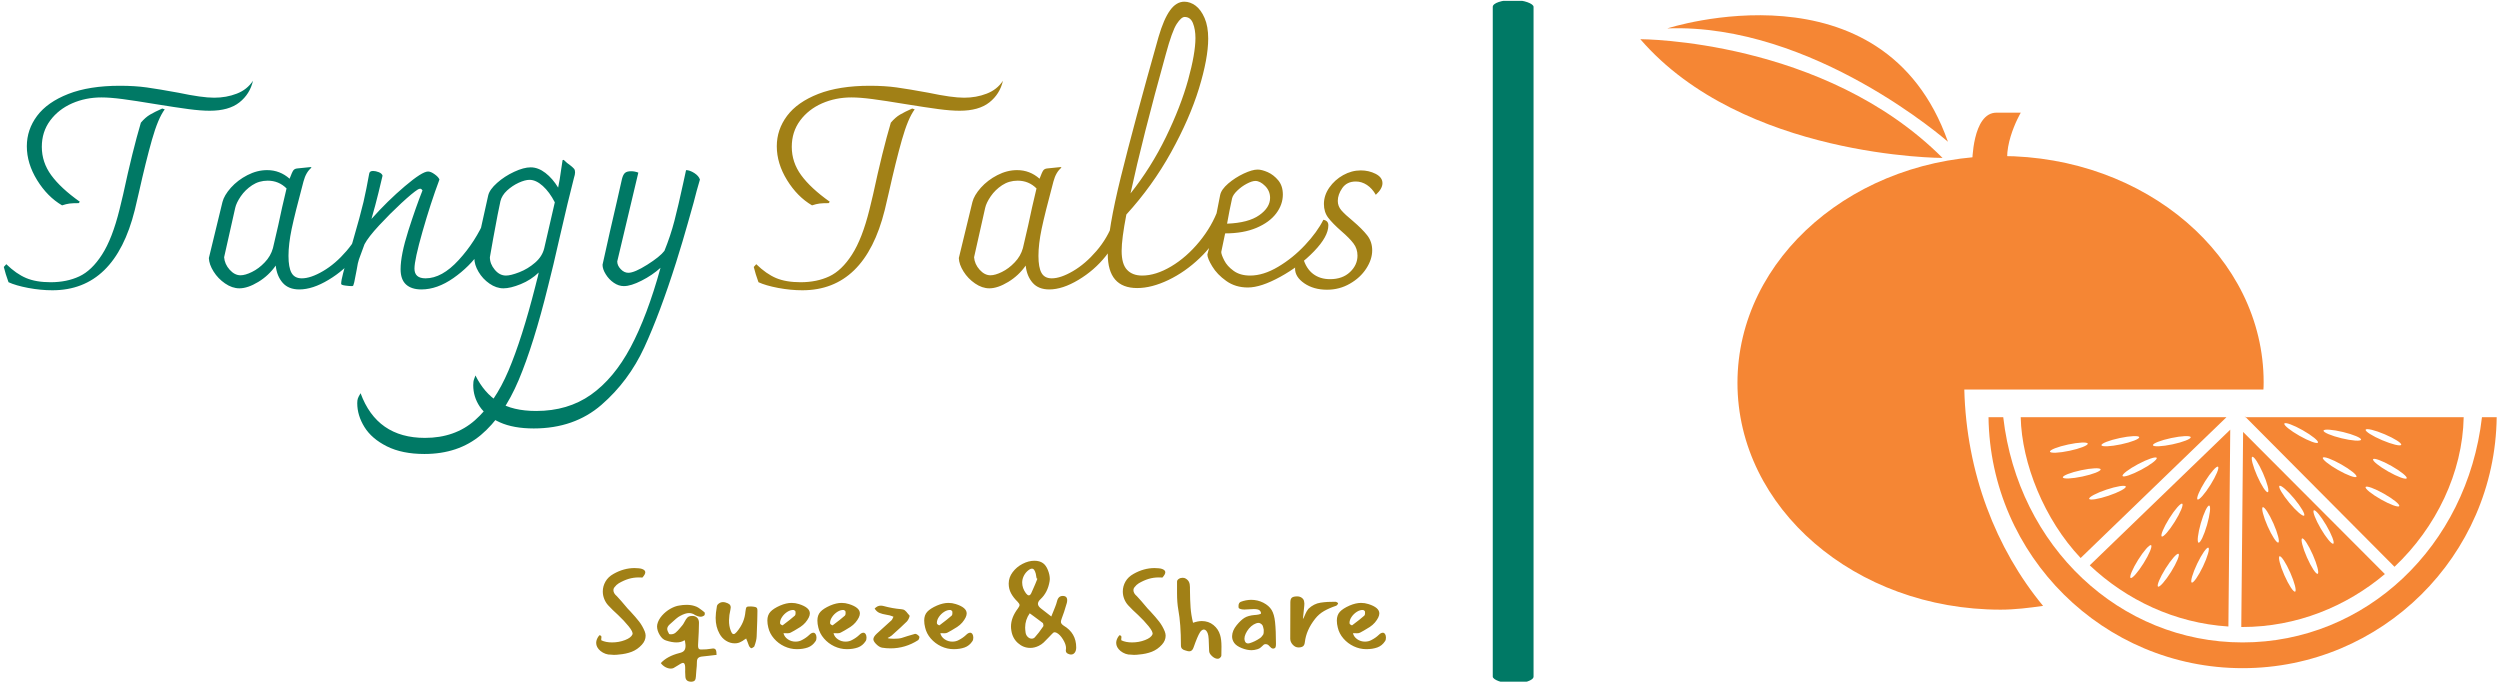 <svg xmlns="http://www.w3.org/2000/svg" version="1.1" xmlns:xlink="http://www.w3.org/1999/xlink" xmlns:svgjs="http://svgjs.dev/svgjs" width="1500" height="409" viewBox="0 0 1500 409"><g transform="matrix(1,0,0,1,-0.909,0.526)"><svg viewBox="0 0 396 108" data-background-color="#f8f8f8" preserveAspectRatio="xMidYMid meet" height="409" width="1500" xmlns="http://www.w3.org/2000/svg" xmlns:xlink="http://www.w3.org/1999/xlink"><g id="tight-bounds" transform="matrix(1,0,0,1,0.24,-0.139)"><svg viewBox="0 0 395.52 108.278" height="108.278" width="395.52"><g><svg viewBox="0 0 712.545 195.067" height="108.278" width="395.52"><g><rect width="11.642" height="195.067" x="425.996" y="0" fill="#007965" opacity="1" stroke-width="0" stroke="transparent" fill-opacity="1" class="rect-qz-0" data-fill-palette-color="primary" rx="1%" id="qz-0" data-palette-color="#007965"></rect></g><g transform="matrix(1,0,0,1,0,0.485)"><svg viewBox="0 0 395.52 194.097" height="194.097" width="395.52"><g id="textblocktransform"><svg viewBox="0 0 395.52 194.097" height="194.097" width="395.52" id="textblock"><g><svg viewBox="0 0 395.52 129.094" height="129.094" width="395.52"><g transform="matrix(1,0,0,1,0,0)"><svg width="395.52" viewBox="-3.2 -51.25 248.43 81.5" height="129.094" data-palette-color="#007965"><g class="wordmark-text-0" data-fill-palette-color="primary" id="text-0"><path d="M7.3-14.55Q4.65-16.1 2.8-19.1 0.95-22.1 0.95-25.2L0.95-25.2Q0.95-28.2 2.8-30.68 4.65-33.15 8.43-34.63 12.2-36.1 17.7-36.1L17.7-36.1Q20.4-36.1 22.55-35.8 24.7-35.5 28.25-34.85L28.25-34.85Q32.5-33.95 34.7-33.95L34.7-33.95Q36.9-33.95 38.78-34.68 40.65-35.4 41.7-37L41.7-37Q41.15-34.6 39.25-33.1 37.35-31.6 33.9-31.6L33.9-31.6Q32.3-31.6 30.05-31.9 27.8-32.2 24.1-32.8L24.1-32.8Q20.5-33.4 18.23-33.7 15.95-34 14.4-34L14.4-34Q11.55-34 9.1-32.93 6.65-31.85 5.15-29.83 3.65-27.8 3.65-25.1L3.65-25.1Q3.65-22.3 5.35-19.98 7.05-17.65 10.5-15.2L10.5-15.2 10.3-14.95Q9.25-14.95 8.65-14.88 8.05-14.8 7.3-14.55L7.3-14.55ZM5.55 0.75Q3.45 0.75 1.2 0.33-1.05-0.1-2.35-0.7L-2.35-0.7Q-2.9-2.2-3.2-3.45L-3.2-3.45-2.75-3.95Q-0.95-2.2 0.83-1.45 2.6-0.7 5.25-0.7L5.25-0.7Q8.15-0.7 10.4-1.75 12.65-2.8 14.5-5.68 16.35-8.55 17.65-13.8L17.65-13.8 18.3-16.5Q20-24.4 21.5-29.45L21.5-29.45Q22.3-30.4 23.15-30.9 24-31.4 25.35-32L25.35-32 25.8-31.85Q24.6-30.25 23.5-26.38 22.4-22.5 21.15-16.9L21.15-16.9 20.4-13.7Q16.8 0.75 5.55 0.75L5.55 0.75ZM61.6-11.55Q62.25-11.55 62.25-10.25L62.25-10.25Q62.25-7.95 60.22-5.4 58.2-2.85 55.32-1.13 52.45 0.6 50.05 0.6L50.05 0.6Q48.1 0.6 47.05-0.6 46-1.8 45.8-3.7L45.8-3.7Q44.55-1.9 42.65-0.75 40.75 0.4 39.25 0.4L39.25 0.4Q37.95 0.4 36.67-0.48 35.4-1.35 34.6-2.63 33.8-3.9 33.75-5.05L33.75-5.05 36.2-15.15Q36.5-16.35 37.72-17.73 38.95-19.1 40.7-20 42.45-20.9 44.25-20.9L44.25-20.9Q46.55-20.9 48.3-19.35L48.3-19.35Q48.75-20.55 48.97-20.85 49.2-21.15 49.65-21.2L49.65-21.2 52.1-21.45 52.25-21.35Q51.25-20.55 50.8-18.85L50.8-18.85Q49.25-13.05 48.67-10.3 48.1-7.55 48.1-5.45L48.1-5.45Q48.1-3.35 48.65-2.38 49.2-1.4 50.5-1.4L50.5-1.4Q52.1-1.4 54.32-2.7 56.55-4 58.55-6.33 60.55-8.65 61.6-11.55L61.6-11.55ZM39.45-1.95Q40.3-1.95 41.52-2.55 42.75-3.15 43.82-4.28 44.9-5.4 45.3-6.85L45.3-6.85 46.25-10.95Q46.45-11.95 46.95-14.18 47.45-16.4 47.75-17.6L47.75-17.6Q46.35-19 44.35-19L44.35-19Q42.8-19 41.55-18.18 40.3-17.35 39.5-16.18 38.7-15 38.5-14.1L38.5-14.1 36.5-5.2Q36.6-3.95 37.5-2.95 38.4-1.95 39.45-1.95L39.45-1.95ZM83.59-12.2Q84.09-12.2 84.32-11.78 84.55-11.35 84.55-10.8L84.55-10.8Q84.55-9 82.64-6.25 80.75-3.5 77.82-1.45 74.89 0.6 72.05 0.6L72.05 0.6Q70.25 0.6 69.27-0.3 68.3-1.2 68.3-3.05L68.3-3.05Q68.3-5.6 69.69-9.98 71.09-14.35 72.25-17.25L72.25-17.25Q72.05-17.55 71.84-17.55L71.84-17.55Q71.64-17.55 71.39-17.4L71.39-17.4Q70.5-16.85 68.44-14.95 66.39-13.05 64.44-10.95 62.49-8.85 61.8-7.55L61.8-7.55Q60.99-5.4 60.8-4.83 60.59-4.25 60.39-2.95L60.39-2.95 59.95-0.7Q59.89-0.55 59.84-0.33 59.8-0.1 59.72-0.05 59.64 0 59.49 0L59.49 0Q59.05 0 58.32-0.1 57.59-0.2 57.59-0.4L57.59-0.4Q57.59-1 57.95-2.35 58.3-3.7 58.64-4.8 58.99-5.9 59.2-6.5L59.2-6.5 59.64-7.9Q61.09-12.9 61.62-15.18 62.14-17.45 62.64-20.25L62.64-20.25Q62.7-20.75 63.34-20.75L63.34-20.75Q63.8-20.75 64.37-20.53 64.94-20.3 65.05-19.9L65.05-19.9Q64.84-19 64.32-16.85 63.8-14.7 63.05-12.1L63.05-12.1Q65.94-15.35 69.07-18 72.19-20.65 73.25-20.65L73.25-20.65Q73.75-20.65 74.44-20.15 75.14-19.65 75.3-19.2L75.3-19.2Q73.69-14.9 72.25-9.83 70.8-4.75 70.8-3.15L70.8-3.15Q70.8-1.4 72.8-1.4L72.8-1.4Q75.75-1.4 78.77-4.7 81.8-8 83.59-12.2L83.59-12.2ZM97.69-22.75Q98.29-22.15 98.89-21.75L98.89-21.75Q99.39-21.35 99.57-21.13 99.74-20.9 99.74-20.5L99.74-20.5Q99.74-20.1 99.54-19.5L99.54-19.5Q98.54-15.65 96.89-8.45L96.89-8.45Q95.79-3.55 94.89-0.05L94.89-0.05Q92.29 10.5 89.57 16.95 86.84 23.4 82.77 26.83 78.69 30.25 72.59 30.25L72.59 30.25Q68.59 30.25 65.84 28.88 63.09 27.5 61.79 25.4 60.49 23.3 60.49 21.1L60.49 21.1Q60.49 20.6 60.59 20.28 60.69 19.95 61.09 19.3L61.09 19.3Q64.04 27.35 72.69 27.35L72.69 27.35Q78.09 27.35 81.69 24.18 85.29 21 87.74 15.23 90.19 9.45 92.59 0L92.59 0 92.84-1Q92.94-1.4 93.04-1.75 93.14-2.1 93.19-2.45L93.19-2.45Q91.79-1.1 89.94-0.35 88.09 0.4 86.84 0.4L86.84 0.4Q85.54 0.4 84.32-0.45 83.09-1.3 82.34-2.58 81.59-3.85 81.59-5.05L81.59-5.05Q81.89-6.25 82.29-8.1 82.69-9.95 82.89-10.95L82.89-10.95 84.09-16.35Q84.34-17.4 85.69-18.6 87.04-19.8 88.77-20.6 90.49-21.4 91.74-21.4L91.74-21.4Q93.09-21.4 94.39-20.4 95.69-19.4 96.69-17.75L96.69-17.75Q96.99-19.15 97.24-21.05L97.24-21.05 97.49-22.7 97.69-22.75ZM94.19-6.85L96.09-15.1Q95.14-16.95 93.92-18.05 92.69-19.15 91.54-19.15L91.54-19.15Q90.74-19.15 89.59-18.63 88.44-18.1 87.49-17.23 86.54-16.35 86.29-15.3L86.29-15.3Q85.94-13.8 84.99-8.6L84.99-8.6 84.39-5.2Q84.39-4 85.27-2.95 86.14-1.9 87.29-1.9L87.29-1.9Q88.14-1.9 89.69-2.5 91.24-3.1 92.54-4.23 93.84-5.35 94.19-6.85L94.19-6.85ZM119.74-20.9Q120.39-20.9 121.22-20.38 122.04-19.85 122.24-19.2L122.24-19.2Q121.64-17.2 121.09-15L121.09-15Q120.84-14.15 120.04-11.28 119.24-8.4 117.94-4.25L117.94-4.25Q115.04 4.9 112.22 11.03 109.39 17.15 104.49 21.4 99.59 25.65 92.29 25.65L92.29 25.65Q88.64 25.65 86.19 24.55 83.74 23.45 82.56 21.7 81.39 19.95 81.39 17.85L81.39 17.85Q81.39 17.15 81.54 16.78 81.69 16.4 81.79 16.1L81.79 16.1Q83.34 19.25 85.92 20.88 88.49 22.5 92.74 22.5L92.74 22.5Q98.44 22.5 102.59 19.58 106.74 16.65 109.74 11.03 112.74 5.4 115.14-3.3L115.14-3.3Q113.64-1.95 111.72-0.98 109.79 0 108.54 0L108.54 0Q107.59 0 106.72-0.6 105.84-1.2 105.27-2.13 104.69-3.05 104.69-3.85L104.69-3.85Q106.04-10 107.24-15.1L107.24-15.1Q107.84-17.8 108.19-19.3L108.19-19.3Q108.39-20.1 108.74-20.4 109.09-20.7 109.84-20.7L109.84-20.7Q110.49-20.7 111.14-20.45L111.14-20.45 107.34-4.45Q107.34-3.7 107.97-3.05 108.59-2.4 109.34-2.4L109.34-2.4Q110.44-2.4 112.74-3.85 115.04-5.3 115.84-6.35L115.84-6.35Q116.94-9.05 117.64-11.75 118.34-14.45 119.24-18.6L119.24-18.6 119.74-20.9Z" fill="#007965" data-fill-palette-color="primary"></path><path d="M142.44-14.55Q139.79-16.1 137.94-19.1 136.09-22.1 136.09-25.2L136.09-25.2Q136.09-28.2 137.94-30.68 139.79-33.15 143.56-34.63 147.34-36.1 152.84-36.1L152.84-36.1Q155.54-36.1 157.69-35.8 159.84-35.5 163.39-34.85L163.39-34.85Q167.64-33.95 169.84-33.95L169.84-33.95Q172.04-33.95 173.91-34.68 175.79-35.4 176.84-37L176.84-37Q176.29-34.6 174.39-33.1 172.49-31.6 169.04-31.6L169.04-31.6Q167.44-31.6 165.19-31.9 162.94-32.2 159.24-32.8L159.24-32.8Q155.64-33.4 153.36-33.7 151.09-34 149.54-34L149.54-34Q146.69-34 144.24-32.93 141.79-31.85 140.29-29.83 138.79-27.8 138.79-25.1L138.79-25.1Q138.79-22.3 140.49-19.98 142.19-17.65 145.64-15.2L145.64-15.2 145.44-14.95Q144.39-14.95 143.79-14.88 143.19-14.8 142.44-14.55L142.44-14.55ZM140.69 0.75Q138.59 0.75 136.34 0.33 134.09-0.1 132.79-0.7L132.79-0.7Q132.24-2.2 131.94-3.45L131.94-3.45 132.39-3.95Q134.19-2.2 135.96-1.45 137.74-0.7 140.39-0.7L140.39-0.7Q143.29-0.7 145.54-1.75 147.79-2.8 149.64-5.68 151.49-8.55 152.79-13.8L152.79-13.8 153.44-16.5Q155.14-24.4 156.64-29.45L156.64-29.45Q157.44-30.4 158.29-30.9 159.14-31.4 160.49-32L160.49-32 160.94-31.85Q159.74-30.25 158.64-26.38 157.54-22.5 156.29-16.9L156.29-16.9 155.54-13.7Q151.94 0.75 140.69 0.75L140.69 0.75ZM196.74-11.55Q197.39-11.55 197.39-10.25L197.39-10.25Q197.39-7.95 195.36-5.4 193.33-2.85 190.46-1.13 187.58 0.6 185.19 0.6L185.19 0.6Q183.24 0.6 182.19-0.6 181.14-1.8 180.94-3.7L180.94-3.7Q179.69-1.9 177.79-0.75 175.89 0.4 174.39 0.4L174.39 0.4Q173.09 0.4 171.81-0.48 170.54-1.35 169.74-2.63 168.94-3.9 168.89-5.05L168.89-5.05 171.34-15.15Q171.64-16.35 172.86-17.73 174.09-19.1 175.84-20 177.59-20.9 179.39-20.9L179.39-20.9Q181.69-20.9 183.44-19.35L183.44-19.35Q183.89-20.55 184.11-20.85 184.34-21.15 184.79-21.2L184.79-21.2 187.24-21.45 187.39-21.35Q186.39-20.55 185.94-18.85L185.94-18.85Q184.39-13.05 183.81-10.3 183.24-7.55 183.24-5.45L183.24-5.45Q183.24-3.35 183.79-2.38 184.34-1.4 185.64-1.4L185.64-1.4Q187.24-1.4 189.46-2.7 191.69-4 193.69-6.33 195.69-8.65 196.74-11.55L196.74-11.55ZM174.59-1.95Q175.44-1.95 176.66-2.55 177.89-3.15 178.96-4.28 180.04-5.4 180.44-6.85L180.44-6.85 181.39-10.95Q181.59-11.95 182.09-14.18 182.59-16.4 182.89-17.6L182.89-17.6Q181.49-19 179.49-19L179.49-19Q177.94-19 176.69-18.18 175.44-17.35 174.64-16.18 173.84-15 173.64-14.1L173.64-14.1 171.64-5.2Q171.74-3.95 172.64-2.95 173.54-1.95 174.59-1.95L174.59-1.95ZM215.68-14Q216.18-14 216.48-13.53 216.78-13.05 216.78-12.35L216.78-12.35Q216.78-11.45 216.28-10.45L216.28-10.45Q214.88-7.5 212.28-5.03 209.68-2.55 206.66-1.1 203.63 0.35 201.03 0.35L201.03 0.35Q195.73 0.35 195.73-5.8L195.73-5.8Q195.73-10.1 198.08-19.63 200.43-29.15 204.88-44.9L204.88-44.9Q205.83-48.15 206.96-49.7 208.08-51.25 209.53-51.25L209.53-51.25Q210.58-51.25 211.56-50.53 212.53-49.8 213.18-48.3 213.83-46.8 213.83-44.6L213.83-44.6Q213.83-41.05 212.16-35.6 210.48-30.15 207.13-24.1 203.78-18.05 199.08-12.9L199.08-12.9Q198.23-8.5 198.23-6.35L198.23-6.35Q198.23-3.95 199.21-2.93 200.18-1.9 201.93-1.9L201.93-1.9Q204.38-1.9 207.16-3.55 209.93-5.2 212.23-8 214.53-10.8 215.68-14L215.68-14ZM206.18-41.75Q201.98-26.65 199.83-16.7L199.83-16.7Q203.53-21.35 206.21-26.85 208.88-32.35 210.21-37.15 211.53-41.95 211.53-44.7L211.53-44.7Q211.53-46.25 211.08-47.38 210.63-48.5 209.58-48.5L209.58-48.5Q208.98-48.5 208.16-47.25 207.33-46 206.18-41.75L206.18-41.75ZM234.58-11.95Q235.48-11.8 235.48-10.95L235.48-10.95Q235.48-8.95 232.91-6.28 230.33-3.6 226.83-1.68 223.33 0.25 220.98 0.25L220.98 0.25Q218.73 0.25 217.08-0.93 215.43-2.1 214.56-3.55 213.68-5 213.68-5.7L213.68-5.7Q214.48-8.55 215.43-13.6L215.43-13.6 215.98-16.4Q216.18-17.4 217.43-18.48 218.68-19.55 220.23-20.28 221.78-21 222.73-21L222.73-21Q223.48-21 224.56-20.53 225.63-20.05 226.46-19.05 227.28-18.05 227.28-16.5L227.28-16.5Q227.28-14.7 226.08-13.1 224.88-11.5 222.53-10.5 220.18-9.5 216.88-9.5L216.88-9.5 216.18-6.15Q216.18-5.7 216.71-4.65 217.23-3.6 218.41-2.75 219.58-1.9 221.38-1.9L221.38-1.9Q223.78-1.9 226.43-3.48 229.08-5.05 231.28-7.4 233.48-9.75 234.58-11.95L234.58-11.95ZM222.33-18.95Q221.73-18.95 220.78-18.45 219.83-17.95 219.06-17.2 218.28-16.45 218.13-15.8L218.13-15.8Q217.63-13.55 217.23-11.25L217.23-11.25Q221.08-11.4 223.03-12.78 224.98-14.15 224.98-15.9L224.98-15.9Q224.98-17.15 224.08-18.05 223.18-18.95 222.33-18.95L222.33-18.95ZM235.23 0.65Q232.83 0.65 231.15-0.5 229.48-1.65 229.48-3.15L229.48-3.15Q229.48-3.95 229.93-4.45 230.38-4.95 230.93-5.05L230.93-5.05Q231.48-3.15 232.73-2.2 233.98-1.25 235.78-1.25L235.78-1.25Q238.03-1.25 239.38-2.53 240.73-3.8 240.73-5.5L240.73-5.5Q240.73-6.75 240-7.7 239.28-8.65 237.83-9.9L237.83-9.9Q236.23-11.3 235.45-12.33 234.68-13.35 234.68-14.8L234.68-14.8Q234.68-16.35 235.65-17.75 236.63-19.15 238.15-20 239.68-20.85 241.33-20.85L241.33-20.85Q242.78-20.85 244-20.23 245.23-19.6 245.23-18.55L245.23-18.55Q245.23-17.55 244.03-16.45L244.03-16.45Q243.38-17.6 242.43-18.23 241.48-18.85 240.43-18.85L240.43-18.85Q238.83-18.85 238-17.68 237.18-16.5 237.18-15.35L237.18-15.35Q237.18-14.4 237.83-13.65 238.48-12.9 239.88-11.75L239.88-11.75Q241.58-10.3 242.48-9.15 243.38-8 243.38-6.45L243.38-6.45Q243.38-4.8 242.3-3.15 241.23-1.5 239.35-0.43 237.48 0.65 235.23 0.65L235.23 0.65Z" fill="#a18016" data-fill-palette-color="secondary"></path></g></svg></g></svg></g><g transform="matrix(1,0,0,1,170.074,159.571)"><svg viewBox="0 0 225.446 34.526" height="34.526" width="225.446"><g transform="matrix(1,0,0,1,0,0)"><svg width="225.446" viewBox="2.5 -39.25 345.72 52.95" height="34.526" data-palette-color="#a18016"><path d="M22.75-35.6Q24-35.1 24-34.2L24-34.2Q24-33.3 22.75-31.9L22.75-31.9Q22.2-31.95 21.15-31.95L21.15-31.95Q18.85-31.95 16.75-31.33 14.65-30.7 12.4-29.4L12.4-29.4Q11.35-28.75 10.6-27.75L10.6-27.75Q10.05-27.15 10.05-26.35L10.05-26.35Q10.05-25 11.55-23.75L11.55-23.75Q13-22.25 16.3-18.3L16.3-18.3 17.45-17.1Q19.9-14.45 21.33-12.6 22.75-10.75 23.75-8.35L23.75-8.35Q24.15-7.3 24.15-6.45L24.15-6.45Q24.15-4.3 22.5-2.5L22.5-2.5Q20.6-0.4 18.1 0.58 15.6 1.55 12.45 1.8L12.45 1.8Q12.05 1.85 11.5 1.9 10.95 1.95 10.25 1.95L10.25 1.95Q9.8 1.95 8.9 1.85L8.9 1.85Q7.8 1.9 6.6 1.48 5.4 1.05 4.4 0.25L4.4 0.25Q2.5-1.35 2.5-3.3L2.5-3.3Q2.5-4.95 3.9-6.65L3.9-6.65Q4.6-6.55 4.73-6.23 4.85-5.9 4.78-5.5 4.7-5.1 4.7-4.85L4.7-4.85Q4.7-4.7 4.8-4.4L4.8-4.4Q6.75-3.5 9.45-3.5L9.45-3.5Q12.45-3.5 15.13-4.53 17.8-5.55 18.4-7.05L18.4-7.05Q18.75-8.05 16.7-10.58 14.65-13.1 12.1-15.5L12.1-15.5Q9.7-17.65 7.75-19.75L7.75-19.75Q6.65-20.95 6.03-22.53 5.4-24.1 5.4-25.8L5.4-25.8Q5.4-28.1 6.58-30.15 7.75-32.2 10.1-33.5L10.1-33.5Q14.6-36.05 19.3-36.05L19.3-36.05Q19.95-36.05 21.15-35.95L21.15-35.95Q22.25-35.85 22.75-35.6L22.75-35.6ZM34.7-11.4Q33.6-10.4 33.6-9.4L33.6-9.4Q33.6-8.6 34.45-7.15L34.45-7.15Q34.95-7.05 35.2-7.05L35.2-7.05Q36.4-7.05 37.3-7.8 38.2-8.55 39.35-9.95L39.35-9.95Q39.3-9.9 40.15-10.9L40.15-10.9Q40.55-11.3 41.2-12.55L41.2-12.55Q41.85-13.85 42.52-14.48 43.2-15.1 44.65-15.1L44.65-15.1Q45.9-15.1 46.7-14.3 47.5-13.5 47.5-12.1L47.5-12.1Q47.5-8.9 47.1-2.3L47.1-2.3Q47.05-1.35 47.32-0.88 47.6-0.4 48.45-0.4L48.45-0.4Q50.95-0.4 52.55-0.7L52.55-0.7Q53.25-0.85 53.65-0.85L53.65-0.85Q54.55-0.85 54.87-0.23 55.2 0.4 55.2 1.95L55.2 1.95 53.9 2.1Q53.3 2.15 51.8 2.35 50.3 2.55 49.05 2.65L49.05 2.65Q47.8 2.75 47.2 3.28 46.6 3.8 46.6 5.05L46.6 5.05Q46.6 6.7 46.35 8.8L46.35 8.8 46.15 11.5Q46.1 12.6 45.67 13.13 45.25 13.65 44.15 13.7L44.15 13.7Q41.7 13.7 41.55 11.55L41.55 11.55Q41.45 10.15 41.45 9.35L41.45 9.35Q41.45 9 41.47 8.45 41.5 7.9 41.45 7.15L41.45 7.15Q41.35 5.45 40.5 5.45L40.5 5.45Q40.1 5.45 39.35 5.9L39.35 5.9Q39 6.15 38.3 6.55L38.3 6.55Q37.35 7.05 36.8 7.45L36.8 7.45Q36.15 7.95 35.15 7.95L35.15 7.95Q34 7.95 32.8 7.3 31.6 6.65 30.8 5.55L30.8 5.55Q33.6 2.5 38.95 1.15L38.95 1.15Q40.55 0.8 41.12-0.05 41.7-0.9 41.6-2.45L41.6-2.45Q41.4-4.6 41.15-4.45L41.15-4.45Q39.75-3.5 37.65-3.5L37.65-3.5Q35.6-3.5 33.05-4.35L33.05-4.35Q31.5-4.8 30.32-6.75 29.15-8.7 29.15-10.55L29.15-10.55Q29.15-10.9 29.25-11.4L29.25-11.4Q29.7-13.4 31.3-15.23 32.9-17.05 34.97-18.23 37.05-19.4 38.85-19.65L38.85-19.65Q40.5-19.95 42.1-19.95L42.1-19.95Q44.1-19.95 45.7-19.4L45.7-19.4Q46.55-19.15 47.35-18.63 48.15-18.1 48.87-17.53 49.6-16.95 49.9-16.7L49.9-16.7Q50.05-16.65 50.05-16.1L50.05-16.1Q50.05-15.55 49.85-15.35L49.85-15.35Q49.55-15.1 49.12-14.93 48.7-14.75 48.3-14.75L48.3-14.75Q47.1-14.75 45.7-15.55L45.7-15.55Q44.55-16.35 43.1-16.35L43.1-16.35Q41.55-16.35 39.25-15.1L39.25-15.1Q38.45-14.7 37.45-13.85 36.45-13 35.6-12.2L35.6-12.2 34.7-11.4ZM59.09-21Q60.34-20.65 60.87-20.15 61.4-19.65 61.4-18.8L61.4-18.8Q61.4-18.4 61.25-17.75L61.25-17.75Q60.7-15.5 60.65-13.25L60.65-13.25Q60.59-10.7 61.45-8.55L61.45-8.55Q61.75-7.8 62.02-7.48 62.3-7.15 62.7-7.15L62.7-7.15Q63.2-7.15 64-8.05L64-8.05Q65.84-10.25 66.75-12.45 67.65-14.65 67.84-17L67.84-17Q68-18.55 68.34-18.95L68.34-18.95Q68.55-19.15 69-19.2 69.45-19.25 70.3-19.25L70.3-19.25Q71.65-19.15 72.17-19 72.7-18.85 72.9-18.5 73.09-18.15 73.09-17.35L73.09-17.35 73.05-15Q73.05-14.25 73-12.8L73-12.8Q72.84-8.3 72.75-6.1L72.75-6.1Q72.7-4.35 71.7-1.7L71.7-1.7Q71.59-1.55 71.15-1.28 70.7-1 70.34-0.95L70.34-0.95Q70.25-0.95 69.92-1.28 69.59-1.6 69.45-1.85L69.45-1.85Q69.09-2.65 68.65-4L68.65-4 68.25-4.95 68.15-5.25 68-5.1 67.2-4.6Q66.59-4.1 65.9-3.8L65.9-3.8Q64.75-3.1 63.15-3.1L63.15-3.1Q61.15-3.1 59.34-4.23 57.55-5.35 56.5-7.3L56.5-7.3Q54.8-10.3 54.8-14.25L54.8-14.25Q54.8-16.25 55.34-19.3L55.34-19.3Q55.45-20.05 56.3-20.6L56.3-20.6Q57.05-21.15 58.05-21.15L58.05-21.15Q58.55-21.15 59.09-21L59.09-21ZM87.64-7.8Q87.14-7.5 86.19-7.5L86.19-7.5Q85.84-7.5 85.34-7.55 84.84-7.6 84.49-7.55L84.49-7.55Q84.89-5.9 86.39-4.88 87.89-3.85 89.74-3.85L89.74-3.85Q91.34-3.85 92.59-4.55L92.59-4.55Q94.44-5.5 95.79-6.8L95.79-6.8Q96.74-7.75 97.59-7.75L97.59-7.75Q98.14-7.75 98.54-7.2L98.54-7.2Q98.94-6.55 98.94-5.6L98.94-5.6Q98.94-4.6 98.54-4.05L98.54-4.05Q97.24-2.05 95.17-1.3 93.09-0.55 90.34-0.55L90.34-0.55Q87.49-0.55 84.84-1.8 82.19-3.05 80.32-5.23 78.44-7.4 77.84-10.05L77.84-10.05Q77.44-11.6 77.44-13.1L77.44-13.1Q77.44-15.45 78.77-16.9 80.09-18.35 83.04-19.65L83.04-19.65Q85.74-20.8 88.04-20.8L88.04-20.8Q89.69-20.8 91.24-20.3L91.24-20.3Q96.04-18.8 96.04-16.2L96.04-16.2Q96.04-14.55 94.09-12.2L94.09-12.2Q93.14-11.1 91.84-10.25 90.54-9.4 89.32-8.72 88.09-8.05 87.64-7.8L87.64-7.8ZM89.74-17.05Q89.69-17.3 89.37-17.48 89.04-17.65 88.99-17.7L88.99-17.7Q87.64-17.8 86.24-16.93 84.84-16.05 83.92-14.7 82.99-13.35 82.99-12.1L82.99-12.1 83.04-11.7Q83.09-11.5 83.57-11.2 84.04-10.9 84.14-11L84.14-11Q87.69-13.65 89.49-15.25L89.49-15.25Q89.79-15.55 89.79-16.35L89.79-16.35Q89.79-16.85 89.74-17.05L89.74-17.05ZM109.54-7.8Q109.04-7.5 108.09-7.5L108.09-7.5Q107.74-7.5 107.24-7.55 106.74-7.6 106.39-7.55L106.39-7.55Q106.79-5.9 108.29-4.88 109.79-3.85 111.64-3.85L111.64-3.85Q113.24-3.85 114.49-4.55L114.49-4.55Q116.34-5.5 117.69-6.8L117.69-6.8Q118.64-7.75 119.49-7.75L119.49-7.75Q120.04-7.75 120.44-7.2L120.44-7.2Q120.84-6.55 120.84-5.6L120.84-5.6Q120.84-4.6 120.44-4.05L120.44-4.05Q119.14-2.05 117.07-1.3 114.99-0.55 112.24-0.55L112.24-0.55Q109.39-0.55 106.74-1.8 104.09-3.05 102.22-5.23 100.34-7.4 99.74-10.05L99.74-10.05Q99.34-11.6 99.34-13.1L99.34-13.1Q99.34-15.45 100.67-16.9 101.99-18.35 104.94-19.65L104.94-19.65Q107.64-20.8 109.94-20.8L109.94-20.8Q111.59-20.8 113.14-20.3L113.14-20.3Q117.94-18.8 117.94-16.2L117.94-16.2Q117.94-14.55 115.99-12.2L115.99-12.2Q115.04-11.1 113.74-10.25 112.44-9.4 111.22-8.72 109.99-8.05 109.54-7.8L109.54-7.8ZM111.64-17.05Q111.59-17.3 111.27-17.48 110.94-17.65 110.89-17.7L110.89-17.7Q109.54-17.8 108.14-16.93 106.74-16.05 105.82-14.7 104.89-13.35 104.89-12.1L104.89-12.1 104.94-11.7Q104.99-11.5 105.47-11.2 105.94-10.9 106.04-11L106.04-11Q109.59-13.65 111.39-15.25L111.39-15.25Q111.69-15.55 111.69-16.35L111.69-16.35Q111.69-16.85 111.64-17.05L111.64-17.05ZM130.09-5.45Q130.14-5.3 130.94-5.2 131.74-5.1 132.74-5.1L132.74-5.1Q134.99-5.1 136.19-5.45L136.19-5.45Q137.34-5.75 138.84-6.3L138.84-6.3Q141.19-7.05 142.09-7.25L142.09-7.25Q142.49-7.3 143.04-6.93 143.59-6.55 143.94-6.1L143.94-6.1Q143.99-6.05 143.99-5.85L143.99-5.85Q143.99-5.5 143.81-5.08 143.64-4.65 143.44-4.5L143.44-4.5Q137.84-0.9 131.34-0.9L131.34-0.9Q129.49-0.9 127.64-1.2L127.64-1.2Q126.29-1.45 124.84-3L124.84-3Q123.84-4.1 123.84-4.9L123.84-4.9Q123.84-5.95 125.34-7.35L125.34-7.35 127.49-9.3Q131.14-12.55 131.79-13.2L131.79-13.2Q132.04-13.45 132.26-13.95 132.49-14.45 132.64-14.75L132.64-14.75Q132.39-14.85 131.86-15.05 131.34-15.25 130.94-15.35L130.94-15.35 129.64-15.6Q127.74-15.9 126.49-16.43 125.24-16.95 124.39-18.35L124.39-18.35Q125.09-19 125.69-19.3 126.29-19.6 127.09-19.6L127.09-19.6Q127.64-19.6 128.24-19.45L128.24-19.45Q132.29-18.35 136.04-18.05L136.04-18.05Q137.04-18 137.66-17.5 138.29-17 138.94-16.1L138.94-16.1 139.64-15.3Q139.84-15.1 139.44-14.18 139.04-13.25 138.54-12.7L138.54-12.7Q136.44-10.6 131.84-6.5L131.84-6.5Q131.49-6.2 130.94-5.9 130.39-5.6 130.09-5.45L130.09-5.45ZM156.29-7.8Q155.79-7.5 154.84-7.5L154.84-7.5Q154.49-7.5 153.99-7.55 153.49-7.6 153.14-7.55L153.14-7.55Q153.54-5.9 155.04-4.88 156.54-3.85 158.39-3.85L158.39-3.85Q159.99-3.85 161.24-4.55L161.24-4.55Q163.09-5.5 164.44-6.8L164.44-6.8Q165.39-7.75 166.24-7.75L166.24-7.75Q166.79-7.75 167.19-7.2L167.19-7.2Q167.59-6.55 167.59-5.6L167.59-5.6Q167.59-4.6 167.19-4.05L167.19-4.05Q165.89-2.05 163.81-1.3 161.74-0.55 158.99-0.55L158.99-0.55Q156.14-0.55 153.49-1.8 150.84-3.05 148.96-5.23 147.09-7.4 146.49-10.05L146.49-10.05Q146.09-11.6 146.09-13.1L146.09-13.1Q146.09-15.45 147.41-16.9 148.74-18.35 151.69-19.65L151.69-19.65Q154.39-20.8 156.69-20.8L156.69-20.8Q158.34-20.8 159.89-20.3L159.89-20.3Q164.69-18.8 164.69-16.2L164.69-16.2Q164.69-14.55 162.74-12.2L162.74-12.2Q161.79-11.1 160.49-10.25 159.19-9.4 157.96-8.72 156.74-8.05 156.29-7.8L156.29-7.8ZM158.39-17.05Q158.34-17.3 158.01-17.48 157.69-17.65 157.64-17.7L157.64-17.7Q156.29-17.8 154.89-16.93 153.49-16.05 152.56-14.7 151.64-13.35 151.64-12.1L151.64-12.1 151.69-11.7Q151.74-11.5 152.21-11.2 152.69-10.9 152.79-11L152.79-11Q156.34-13.65 158.14-15.25L158.14-15.25Q158.44-15.55 158.44-16.35L158.44-16.35Q158.44-16.85 158.39-17.05L158.39-17.05ZM197.03-18.5Q198.58-17.35 201.73-14.85L201.73-14.85Q202.03-15.65 202.28-16.23 202.53-16.8 202.68-17.2L202.68-17.2Q202.83-17.6 203.38-18.95 203.93-20.3 204.23-21.5L204.23-21.5Q204.78-23.85 206.73-23.85L206.73-23.85Q208.68-23.85 208.68-22L208.68-22Q208.68-21.4 208.53-20.8L208.53-20.8Q207.28-16.45 206.28-13.95L206.28-13.95Q205.93-13 205.93-12.5L205.93-12.5Q205.93-11.65 207.13-10.85L207.13-10.85Q212.63-7.6 212.63-1.3L212.63-1.3Q212.63 0.1 212.01 0.95 211.38 1.8 210.38 1.8L210.38 1.8Q209.98 1.8 209.53 1.65L209.53 1.65Q208.83 1.45 208.46 1.07 208.08 0.7 208.08 0.05L208.08 0.05Q208.08-0.3 208.13-0.45L208.13-0.45Q208.18-0.6 208.18-1L208.18-1Q208.18-2.65 206.86-4.8 205.53-6.95 204.08-7.7L204.08-7.7Q203.48-7.95 203.23-7.95L203.23-7.95Q202.83-7.95 202.53-7.7 202.23-7.45 201.68-6.85L201.68-6.85 200.68-5.8Q199.33-4.35 198.36-3.45 197.38-2.55 196.23-2L196.23-2Q194.38-1.1 192.53-1.1L192.53-1.1Q189.48-1.1 187.11-3.23 184.73-5.35 184.23-8.75L184.23-8.75Q184.08-9.65 184.08-10.45L184.08-10.45Q184.08-14.4 187.13-18.4L187.13-18.4Q187.83-19.35 187.83-19.85L187.83-19.85Q187.83-20.45 186.98-21.3L186.98-21.3Q185.13-23.1 184.11-25 183.08-26.9 183.08-29.25L183.08-29.25Q183.08-31.95 184.81-34.25 186.53-36.55 189.16-37.9 191.78-39.25 194.33-39.25L194.33-39.25Q196.63-39.25 198.08-38.2L198.08-38.2Q199.38-37.3 200.23-35.2 201.08-33.1 201.08-31.2L201.08-31.2Q201.08-30.85 200.98-30.25L200.98-30.25Q200.18-25.4 197.03-22.45L197.03-22.45Q195.88-21.4 195.88-20.4L195.88-20.4Q195.88-19.45 197.03-18.5L197.03-18.5ZM192.93-25Q193.53-26.3 193.96-27.33 194.38-28.35 194.73-29.1L194.73-29.1 195.63-31.35 195.28-31.6Q195.08-33.05 194.93-33.6L194.93-33.6Q194.63-34.7 194.23-35.25 193.83-35.8 193.23-35.8L193.23-35.8Q192.43-35.8 191.18-34.65L191.18-34.65Q190.13-33.65 189.56-32.35 188.98-31.05 188.98-29.7L188.98-29.7Q188.98-27.25 190.63-25L190.63-25Q191.33-24.1 191.88-24.1L191.88-24.1Q192.48-24.1 192.93-25L192.93-25ZM197.88-12.1Q196.78-12.95 195.88-13.6 194.98-14.25 194.33-14.75L194.33-14.75 192.28-16.25Q190.28-13.4 190.28-10L190.28-10Q190.28-9.25 190.48-7.75L190.48-7.75Q190.68-6.6 191.46-5.88 192.23-5.15 193.13-5.15L193.13-5.15Q193.98-5.15 194.53-5.75L194.53-5.75Q196.23-7.6 198.18-10.5L198.18-10.5Q198.28-10.6 198.28-10.95L198.28-10.95Q198.28-11.3 198.18-11.65 198.08-12 197.88-12.1L197.88-12.1ZM250.38-35.6Q251.63-35.1 251.63-34.2L251.63-34.2Q251.63-33.3 250.38-31.9L250.38-31.9Q249.83-31.95 248.78-31.95L248.78-31.95Q246.48-31.95 244.38-31.33 242.28-30.7 240.03-29.4L240.03-29.4Q238.98-28.75 238.23-27.75L238.23-27.75Q237.68-27.15 237.68-26.35L237.68-26.35Q237.68-25 239.18-23.75L239.18-23.75Q240.63-22.25 243.93-18.3L243.93-18.3 245.08-17.1Q247.53-14.45 248.95-12.6 250.38-10.75 251.38-8.35L251.38-8.35Q251.78-7.3 251.78-6.45L251.78-6.45Q251.78-4.3 250.13-2.5L250.13-2.5Q248.23-0.4 245.73 0.58 243.23 1.55 240.08 1.8L240.08 1.8Q239.68 1.85 239.13 1.9 238.58 1.95 237.88 1.95L237.88 1.95Q237.43 1.95 236.53 1.85L236.53 1.85Q235.43 1.9 234.23 1.48 233.03 1.05 232.03 0.25L232.03 0.25Q230.13-1.35 230.13-3.3L230.13-3.3Q230.13-4.95 231.53-6.65L231.53-6.65Q232.23-6.55 232.35-6.23 232.48-5.9 232.4-5.5 232.33-5.1 232.33-4.85L232.33-4.85Q232.33-4.7 232.43-4.4L232.43-4.4Q234.38-3.5 237.08-3.5L237.08-3.5Q240.08-3.5 242.75-4.53 245.43-5.55 246.03-7.05L246.03-7.05Q246.38-8.05 244.33-10.58 242.28-13.1 239.73-15.5L239.73-15.5Q237.33-17.65 235.38-19.75L235.38-19.75Q234.28-20.95 233.65-22.53 233.03-24.1 233.03-25.8L233.03-25.8Q233.03-28.1 234.2-30.15 235.38-32.2 237.73-33.5L237.73-33.5Q242.23-36.05 246.93-36.05L246.93-36.05Q247.58-36.05 248.78-35.95L248.78-35.95Q249.88-35.85 250.38-35.6L250.38-35.6ZM262.42-26.7Q262.47-21.85 262.7-18.73 262.92-15.6 263.77-12.1L263.77-12.1Q265.87-12.85 267.62-12.85L267.62-12.85Q270.57-12.85 272.72-11.1 274.87-9.35 275.62-6.75L275.62-6.75Q276.22-4.85 276.22-1.65L276.22-1.65 276.17 2.25Q276.17 2.6 275.77 3.05 275.37 3.5 274.97 3.6L274.97 3.6Q274.82 3.65 274.52 3.65L274.52 3.65Q273.37 3.65 272.12 2.53 270.87 1.4 270.82 0.3L270.82 0.3 270.72-2.3Q270.72-3.2 270.62-4.9L270.62-4.9Q270.52-6.65 270.22-7.4L270.22-7.4Q269.92-8.25 269.47-8.7 269.02-9.15 268.47-9.15L268.47-9.15Q268.07-9.15 267.6-8.8 267.12-8.45 266.77-7.85L266.77-7.85Q265.72-6.2 264.02-1.35L264.02-1.35Q263.47 0.4 262.07 0.4L262.07 0.4Q261.92 0.4 261.42 0.3L261.42 0.3Q261.12 0.2 260.27-0.03 259.42-0.25 258.95-0.75 258.47-1.25 258.47-2.2L258.47-2.2Q258.47-11.65 257.32-17.85L257.32-17.85Q256.77-20.95 256.77-25L256.77-25 256.77-28.35 256.77-30.1Q256.77-30.8 257.52-31.3 258.27-31.8 259.22-31.8L259.22-31.8Q260.02-31.8 260.57-31.45L260.57-31.45Q261.57-30.85 262-29.95 262.42-29.05 262.42-27.7L262.42-27.7 262.42-26.7ZM296.42-2.55Q295.97-2.75 295.52-2.75L295.52-2.75Q295.07-2.75 294.75-2.53 294.42-2.3 294.02-1.85L294.02-1.85Q293.42-1.25 292.77-0.85L292.77-0.85Q292.17-0.5 290.57-0.2L290.57-0.2Q289.87-0.1 289.42-0.1L289.42-0.1Q287.32-0.1 285.05-1.03 282.77-1.95 281.82-3.25L281.82-3.25Q280.82-4.65 280.87-6.25L280.87-6.25Q280.92-8.65 282.87-11.05L282.87-11.05Q284.77-13.35 286.35-14.3 287.92-15.25 290.67-15.5L290.67-15.5Q291.27-15.5 292.4-15.7 293.52-15.9 293.52-16.25L293.52-16.25Q293.52-16.95 292.9-17.53 292.27-18.1 290.37-18.1L290.37-18.1Q289.67-18.1 288.27-18L288.27-18Q286.87-17.9 286.32-17.9L286.32-17.9Q284.62-17.9 283.87-18.45L283.87-18.45Q283.67-18.55 283.67-19.4L283.67-19.4Q283.67-20.9 284.72-21.3L284.72-21.3Q286.87-22.1 289.17-22.15L289.17-22.15Q292.07-22.15 294.55-20.88 297.02-19.6 298.17-17.7L298.17-17.7Q299.32-15.8 299.67-12.45L299.67-12.45Q300.07-8.7 300.07-2.9L300.07-2.9Q300.07-1.3 299.62-1.05L299.62-1.05Q299.22-0.8 298.87-0.8L298.87-0.8Q298.42-0.8 298.05-1.07 297.67-1.35 297.22-1.85L297.22-1.85Q296.77-2.4 296.42-2.55L296.42-2.55ZM288.52-3.15Q290.87-3.85 293.12-5.4L293.12-5.4Q293.62-5.75 294.02-6.3 294.42-6.85 294.52-7L294.52-7Q294.62-7.15 294.7-7.88 294.77-8.6 294.72-9.05L294.72-9.05Q294.67-9.2 294.55-9.85 294.42-10.5 294.17-11L294.17-11Q293.92-11.4 293.37-11.75 292.82-12.1 292.37-12.05L292.37-12.05Q291.42-12 290.32-11.35 289.22-10.7 288.27-9.6L288.27-9.6Q287.32-8.45 286.8-7.28 286.27-6.1 286.27-5.1L286.27-5.1Q286.37-3.75 287.02-3.3L287.02-3.3Q287.37-3.05 287.87-3.05L287.87-3.05Q288.27-3.05 288.52-3.15L288.52-3.15ZM312.42-21.2Q312.57-20.7 312.47-19.65L312.47-19.65 311.87-13.75Q312.12-13.95 312.62-15.18 313.12-16.4 313.57-17.18 314.02-17.95 314.27-18.2L314.27-18.2Q316.62-20.45 319.57-20.9 322.52-21.35 326.07-21.3L326.07-21.3Q326.42-21.3 326.84-21.03 327.27-20.75 327.27-20.58 327.27-20.4 326.97-20.03 326.67-19.65 326.42-19.55L326.42-19.55Q323.42-18.55 321.14-17.25 318.87-15.95 317.22-13.85L317.22-13.85Q313.32-8.9 312.72-3.65L312.72-3.65Q312.57-2.25 311.87-1.78 311.17-1.3 309.92-1.3L309.92-1.3Q308.52-1.3 307.42-2.5 306.32-3.7 306.32-5.15L306.32-5.15Q306.37-10.45 306.37-21.05L306.37-21.05Q306.37-22.5 307.02-23.08 307.67-23.65 309.37-23.65L309.37-23.65Q310.62-23.65 311.49-22.95 312.37-22.25 312.42-21.2L312.42-21.2ZM336.92-7.8Q336.42-7.5 335.47-7.5L335.47-7.5Q335.12-7.5 334.62-7.55 334.12-7.6 333.77-7.55L333.77-7.55Q334.17-5.9 335.67-4.88 337.17-3.85 339.02-3.85L339.02-3.85Q340.62-3.85 341.87-4.55L341.87-4.55Q343.72-5.5 345.07-6.8L345.07-6.8Q346.02-7.75 346.87-7.75L346.87-7.75Q347.42-7.75 347.82-7.2L347.82-7.2Q348.22-6.55 348.22-5.6L348.22-5.6Q348.22-4.6 347.82-4.05L347.82-4.05Q346.52-2.05 344.44-1.3 342.37-0.55 339.62-0.55L339.62-0.55Q336.77-0.55 334.12-1.8 331.47-3.05 329.59-5.23 327.72-7.4 327.12-10.05L327.12-10.05Q326.72-11.6 326.72-13.1L326.72-13.1Q326.72-15.45 328.04-16.9 329.37-18.35 332.32-19.65L332.32-19.65Q335.02-20.8 337.32-20.8L337.32-20.8Q338.97-20.8 340.52-20.3L340.52-20.3Q345.32-18.8 345.32-16.2L345.32-16.2Q345.32-14.55 343.37-12.2L343.37-12.2Q342.42-11.1 341.12-10.25 339.82-9.4 338.59-8.72 337.37-8.05 336.92-7.8L336.92-7.8ZM339.02-17.05Q338.97-17.3 338.64-17.48 338.32-17.65 338.27-17.7L338.27-17.7Q336.92-17.8 335.52-16.93 334.12-16.05 333.19-14.7 332.27-13.35 332.27-12.1L332.27-12.1 332.32-11.7Q332.37-11.5 332.84-11.2 333.32-10.9 333.42-11L333.42-11Q336.97-13.65 338.77-15.25L338.77-15.25Q339.07-15.55 339.07-16.35L339.07-16.35Q339.07-16.85 339.02-17.05L339.02-17.05Z" opacity="1" transform="matrix(1,0,0,1,0,0)" fill="#a18016" class="slogan-text-1" data-fill-palette-color="secondary" id="text-1"></path></svg></g></svg></g></svg></g></svg></g><g transform="matrix(1,0,0,1,468.114,4.351)"><svg viewBox="0 0 244.431 186.365" height="186.365" width="244.431"><g><svg xmlns="http://www.w3.org/2000/svg" xmlns:xlink="http://www.w3.org/1999/xlink" version="1.1" x="0" y="0" viewBox="4 17.445 92.788 70.745" enable-background="new 0 0 100 100" xml:space="preserve" height="186.365" width="244.431" class="icon-icon-0" data-fill-palette-color="accent" id="icon-0"><path d="M95.191 61c-1.609 14-12.603 24.401-25.934 24.401C55.926 85.401 44.932 75 43.323 61h-1.596c0.188 15 12.438 27.19 27.531 27.19C84.35 88.19 96.601 76 96.788 61H95.191z" fill="#f58634" data-fill-palette-color="accent"></path><path d="M45.215 61c0.109 5 2.557 11.096 6.494 15.254L67.506 61H45.215zM55.938 63.258c1.13-0.242 2.077-0.283 2.117-0.095 0.041 0.188-0.843 0.536-1.972 0.776-1.131 0.24-2.078 0.283-2.119 0.094C53.926 63.845 54.808 63.498 55.938 63.258zM48.387 64.73c-0.04-0.188 0.843-0.535 1.974-0.775 1.13-0.242 2.077-0.283 2.119-0.095 0.039 0.188-0.843 0.536-1.974 0.776C49.376 64.877 48.428 64.92 48.387 64.73zM49.781 67.52c-0.04-0.188 0.843-0.535 1.974-0.776 1.13-0.241 2.077-0.282 2.119-0.096 0.039 0.189-0.843 0.538-1.974 0.777C50.77 67.666 49.822 67.709 49.781 67.52zM54.727 69.507c-1.096 0.367-2.031 0.518-2.094 0.334-0.061-0.183 0.777-0.628 1.872-0.996 1.096-0.367 2.033-0.518 2.095-0.334C56.661 68.692 55.822 69.139 54.727 69.507zM58.267 66.694c-1.021 0.544-1.921 0.844-2.012 0.674s0.663-0.747 1.685-1.289c1.019-0.542 1.92-0.843 2.01-0.673C60.04 65.576 59.286 66.153 58.267 66.694zM61.661 63.939c-1.13 0.24-2.079 0.283-2.118 0.094-0.04-0.188 0.843-0.535 1.972-0.775 1.131-0.242 2.079-0.283 2.119-0.095C63.675 63.351 62.791 63.699 61.661 63.939z" fill="#f58634" data-fill-palette-color="accent"></path><path d="M52.697 77.047c3.966 3.747 9.212 6.259 15.021 6.629l0.201-21.328L52.697 77.047zM58.526 76.824c-0.612 0.981-1.241 1.692-1.404 1.59-0.164-0.103 0.2-0.979 0.813-1.958s1.242-1.689 1.405-1.59C59.503 74.969 59.139 75.847 58.526 76.824zM61.501 77.761c-0.613 0.981-1.241 1.692-1.405 1.59-0.163-0.103 0.2-0.979 0.813-1.958 0.612-0.98 1.241-1.69 1.405-1.59C62.477 75.906 62.113 76.782 61.501 77.761zM61.902 72.331c-0.612 0.98-1.241 1.691-1.404 1.589-0.164-0.103 0.201-0.979 0.813-1.958 0.612-0.979 1.242-1.69 1.404-1.59C62.879 70.476 62.515 71.352 61.902 72.331zM64.962 77.177c-0.498 1.042-1.042 1.82-1.216 1.737s0.09-0.994 0.586-2.038c0.497-1.043 1.042-1.82 1.215-1.738C65.722 75.221 65.459 76.134 64.962 77.177zM65.401 72.677c-0.32 1.112-0.729 1.968-0.915 1.915-0.185-0.054-0.076-0.996 0.243-2.106 0.319-1.111 0.73-1.968 0.914-1.914C65.83 70.624 65.72 71.567 65.401 72.677zM65.78 68.321c-0.612 0.981-1.242 1.692-1.405 1.589-0.163-0.103 0.2-0.979 0.813-1.958 0.612-0.979 1.241-1.689 1.403-1.589C66.757 66.466 66.392 67.343 65.78 68.321z" fill="#f58634" data-fill-palette-color="accent"></path><path d="M69.312 62.595l-0.198 21.133c0.034 0 0.067 0.002 0.101 0.002 5.892 0 11.281-2.217 15.458-5.737L69.312 62.595zM70.304 65.291c0.177-0.078 0.696 0.715 1.163 1.773 0.467 1.058 0.7 1.976 0.524 2.053-0.177 0.08-0.697-0.715-1.163-1.772C70.361 66.288 70.128 65.367 70.304 65.291zM73.128 74.579c-0.177 0.077-0.697-0.716-1.163-1.772-0.468-1.059-0.7-1.978-0.524-2.056 0.177-0.078 0.697 0.717 1.163 1.772C73.07 73.582 73.303 74.501 73.128 74.579zM74.947 79.897c-0.178 0.078-0.697-0.717-1.163-1.772-0.468-1.058-0.701-1.978-0.524-2.056 0.175-0.078 0.696 0.716 1.162 1.772C74.889 78.9 75.122 79.819 74.947 79.897zM74.319 70.272c-0.738-0.89-1.217-1.709-1.069-1.832 0.149-0.123 0.868 0.498 1.605 1.385 0.739 0.89 1.217 1.708 1.068 1.833C75.776 71.78 75.059 71.161 74.319 70.272zM77.393 77.965c-0.176 0.077-0.696-0.717-1.163-1.774s-0.699-1.977-0.524-2.055c0.178-0.077 0.697 0.717 1.162 1.772C77.335 76.967 77.568 77.887 77.393 77.965zM77.727 73.069c-0.583-0.998-0.919-1.885-0.753-1.981 0.165-0.098 0.773 0.632 1.355 1.63 0.584 0.997 0.921 1.884 0.755 1.982C78.918 74.796 78.311 74.067 77.727 73.069z" fill="#f58634" data-fill-palette-color="accent"></path><path d="M69.513 61l-0.006-0.09 16.208 16.295C90.236 72.939 93.095 67 93.212 61H69.513zM84.654 62.848c1.063 0.453 1.864 0.962 1.787 1.14-0.075 0.178-0.997-0.046-2.06-0.497-1.063-0.452-1.864-0.963-1.789-1.139C82.669 62.173 83.591 62.396 84.654 62.848zM75.429 63.018c-1.005-0.569-1.742-1.168-1.647-1.334 0.096-0.168 0.986 0.157 1.992 0.728 1.005 0.569 1.742 1.168 1.646 1.335C77.324 63.914 76.434 63.588 75.429 63.018zM79.603 66.721c-1.008-0.57-1.744-1.169-1.649-1.336 0.096-0.168 0.987 0.158 1.992 0.728s1.742 1.167 1.647 1.336C81.498 67.615 80.606 67.289 79.603 66.721zM79.979 63.281c-1.125-0.272-1.997-0.644-1.951-0.831 0.044-0.188 0.991-0.119 2.112 0.153 1.124 0.271 1.998 0.643 1.952 0.83C82.047 63.621 81.101 63.552 79.979 63.281zM84.235 69.9c-1.005-0.57-1.741-1.168-1.647-1.336 0.096-0.168 0.988 0.159 1.991 0.729 1.005 0.568 1.743 1.166 1.648 1.335S85.242 70.47 84.235 69.9zM85.044 66.888c-1.006-0.569-1.742-1.168-1.648-1.335 0.097-0.167 0.987 0.159 1.992 0.729s1.742 1.167 1.647 1.336C86.94 67.783 86.049 67.458 85.044 66.888z" fill="#f58634" data-fill-palette-color="accent"></path><path d="M6.924 18.872c0 0 23.39-7.602 30.406 12.28C37.33 31.151 22.712 18.287 6.924 18.872z" fill="#f58634" data-fill-palette-color="accent"></path><path d="M4 20.041c0 0 19.881 0 32.746 12.864C36.746 32.905 15.11 32.905 4 20.041z" fill="#f58634" data-fill-palette-color="accent"></path><path d="M39.961 33.441c0 0 0-5.441 2.631-5.441h2.631c0 0-2.631 4.475-0.877 7.105" fill="#f58634" data-fill-palette-color="accent"></path><path d="M39.104 58h32.408c0.013 0 0.026-0.494 0.026-0.788 0-13.563-12.763-24.515-28.506-24.515S14.525 43.715 14.525 57.278 27.288 81.85 43.032 81.85c1.569 0 3.107-0.198 4.608-0.408C42.523 75.251 39.327 67 39.104 58z" fill="#f58634" data-fill-palette-color="accent"></path></svg></g></svg></g></svg></g><defs></defs></svg><rect width="395.52" height="108.278" fill="none" stroke="none" visibility="hidden"></rect></g></svg></g></svg>